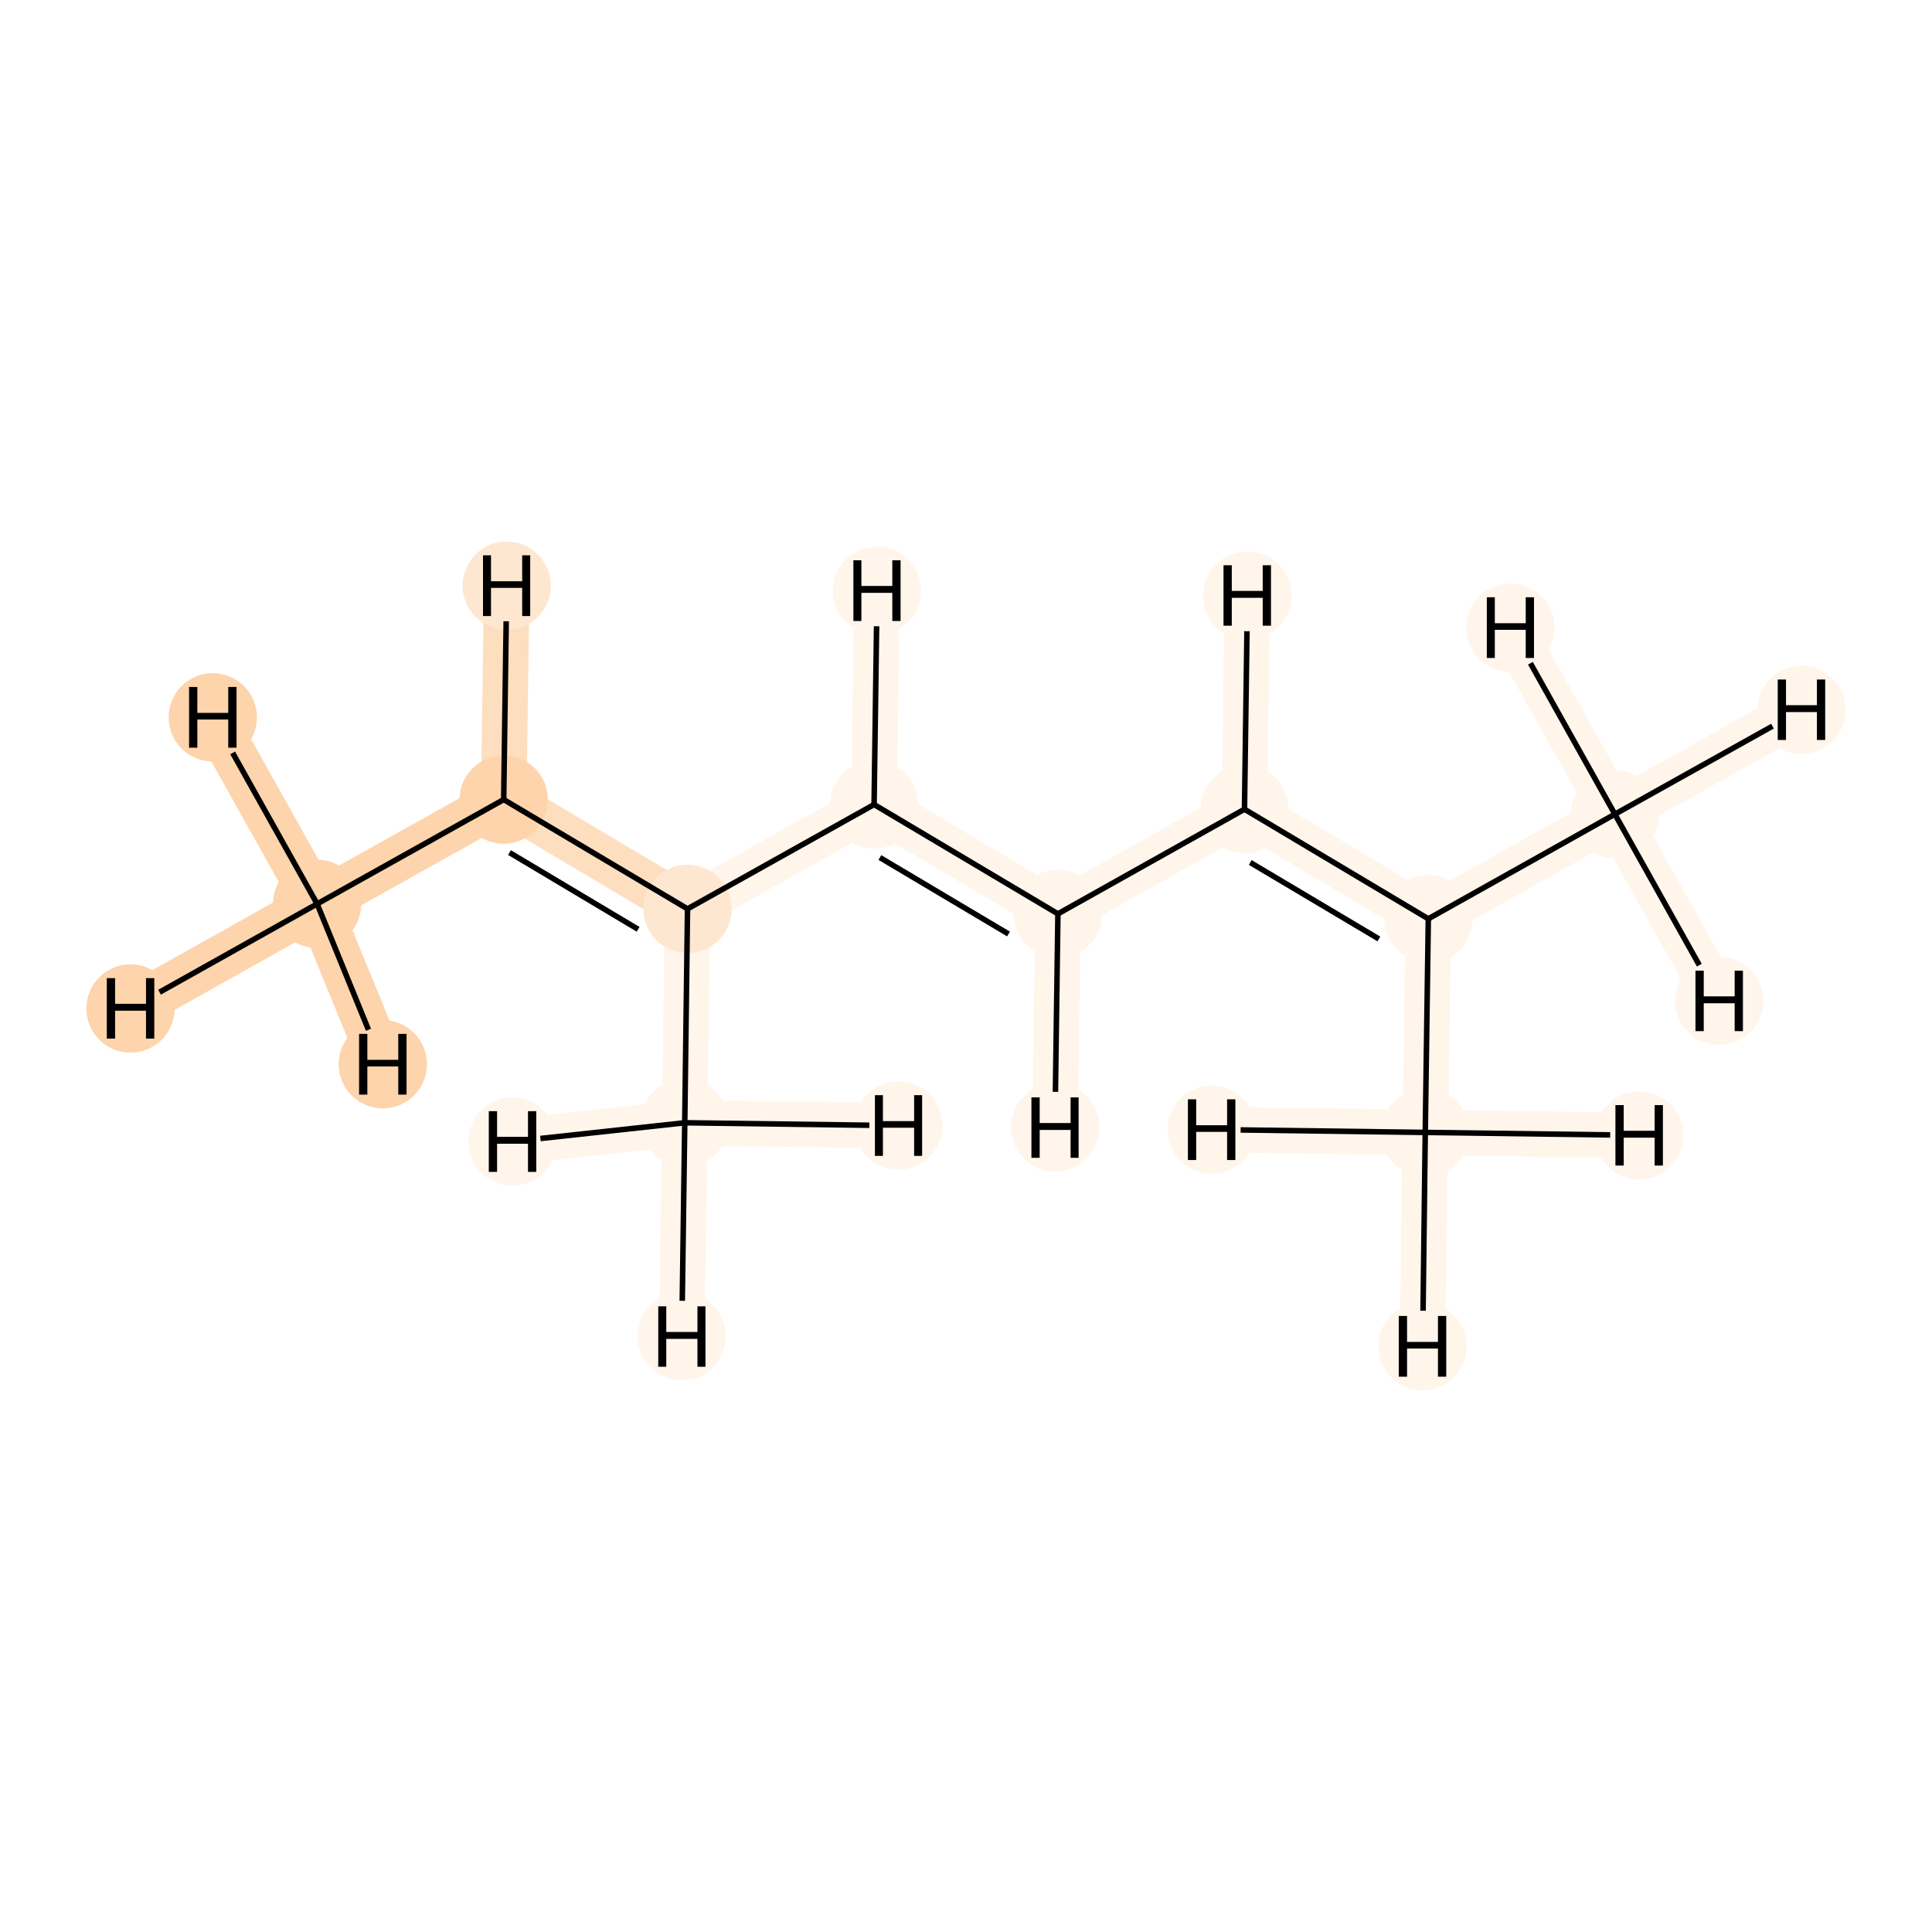 <?xml version='1.0' encoding='iso-8859-1'?>
<svg version='1.1' baseProfile='full'
              xmlns='http://www.w3.org/2000/svg'
                      xmlns:rdkit='http://www.rdkit.org/xml'
                      xmlns:xlink='http://www.w3.org/1999/xlink'
                  xml:space='preserve'
width='700px' height='700px' viewBox='0 0 700 700'>
<!-- END OF HEADER -->
<rect style='opacity:1.0;fill:#FFFFFF;stroke:none' width='700.0' height='700.0' x='0.0' y='0.0'> </rect>
<path d='M 114.9,327.5 L 182.5,289.7' style='fill:none;fill-rule:evenodd;stroke:#FDD4AB;stroke-width:16.5px;stroke-linecap:butt;stroke-linejoin:miter;stroke-opacity:1' />
<path d='M 114.9,327.5 L 77.1,259.9' style='fill:none;fill-rule:evenodd;stroke:#FDD4AB;stroke-width:16.5px;stroke-linecap:butt;stroke-linejoin:miter;stroke-opacity:1' />
<path d='M 114.9,327.5 L 138.7,385.6' style='fill:none;fill-rule:evenodd;stroke:#FDD4AB;stroke-width:16.5px;stroke-linecap:butt;stroke-linejoin:miter;stroke-opacity:1' />
<path d='M 114.9,327.5 L 47.3,365.4' style='fill:none;fill-rule:evenodd;stroke:#FDD4AB;stroke-width:16.5px;stroke-linecap:butt;stroke-linejoin:miter;stroke-opacity:1' />
<path d='M 182.5,289.7 L 249.1,329.3' style='fill:none;fill-rule:evenodd;stroke:#FDDEBE;stroke-width:16.5px;stroke-linecap:butt;stroke-linejoin:miter;stroke-opacity:1' />
<path d='M 182.5,289.7 L 183.6,212.2' style='fill:none;fill-rule:evenodd;stroke:#FDDEBE;stroke-width:16.5px;stroke-linecap:butt;stroke-linejoin:miter;stroke-opacity:1' />
<path d='M 249.1,329.3 L 316.7,291.5' style='fill:none;fill-rule:evenodd;stroke:#FFF5EB;stroke-width:16.5px;stroke-linecap:butt;stroke-linejoin:miter;stroke-opacity:1' />
<path d='M 249.1,329.3 L 248.1,406.8' style='fill:none;fill-rule:evenodd;stroke:#FFF5EB;stroke-width:16.5px;stroke-linecap:butt;stroke-linejoin:miter;stroke-opacity:1' />
<path d='M 316.7,291.5 L 383.3,331.1' style='fill:none;fill-rule:evenodd;stroke:#FFF5EB;stroke-width:16.5px;stroke-linecap:butt;stroke-linejoin:miter;stroke-opacity:1' />
<path d='M 316.7,291.5 L 317.7,214.0' style='fill:none;fill-rule:evenodd;stroke:#FFF5EB;stroke-width:16.5px;stroke-linecap:butt;stroke-linejoin:miter;stroke-opacity:1' />
<path d='M 383.3,331.1 L 450.9,293.2' style='fill:none;fill-rule:evenodd;stroke:#FFF5EB;stroke-width:16.5px;stroke-linecap:butt;stroke-linejoin:miter;stroke-opacity:1' />
<path d='M 383.3,331.1 L 382.3,408.5' style='fill:none;fill-rule:evenodd;stroke:#FFF5EB;stroke-width:16.5px;stroke-linecap:butt;stroke-linejoin:miter;stroke-opacity:1' />
<path d='M 450.9,293.2 L 517.5,332.9' style='fill:none;fill-rule:evenodd;stroke:#FFF5EB;stroke-width:16.5px;stroke-linecap:butt;stroke-linejoin:miter;stroke-opacity:1' />
<path d='M 450.9,293.2 L 451.9,215.8' style='fill:none;fill-rule:evenodd;stroke:#FFF5EB;stroke-width:16.5px;stroke-linecap:butt;stroke-linejoin:miter;stroke-opacity:1' />
<path d='M 517.5,332.9 L 516.4,410.3' style='fill:none;fill-rule:evenodd;stroke:#FFF5EB;stroke-width:16.5px;stroke-linecap:butt;stroke-linejoin:miter;stroke-opacity:1' />
<path d='M 517.5,332.9 L 585.1,295.0' style='fill:none;fill-rule:evenodd;stroke:#FFF5EB;stroke-width:16.5px;stroke-linecap:butt;stroke-linejoin:miter;stroke-opacity:1' />
<path d='M 516.4,410.3 L 593.9,411.4' style='fill:none;fill-rule:evenodd;stroke:#FFF5EB;stroke-width:16.5px;stroke-linecap:butt;stroke-linejoin:miter;stroke-opacity:1' />
<path d='M 516.4,410.3 L 439.0,409.3' style='fill:none;fill-rule:evenodd;stroke:#FFF5EB;stroke-width:16.5px;stroke-linecap:butt;stroke-linejoin:miter;stroke-opacity:1' />
<path d='M 516.4,410.3 L 515.4,487.8' style='fill:none;fill-rule:evenodd;stroke:#FFF5EB;stroke-width:16.5px;stroke-linecap:butt;stroke-linejoin:miter;stroke-opacity:1' />
<path d='M 585.1,295.0 L 622.9,362.6' style='fill:none;fill-rule:evenodd;stroke:#FFF5EB;stroke-width:16.5px;stroke-linecap:butt;stroke-linejoin:miter;stroke-opacity:1' />
<path d='M 585.1,295.0 L 547.2,227.4' style='fill:none;fill-rule:evenodd;stroke:#FFF5EB;stroke-width:16.5px;stroke-linecap:butt;stroke-linejoin:miter;stroke-opacity:1' />
<path d='M 585.1,295.0 L 652.7,257.2' style='fill:none;fill-rule:evenodd;stroke:#FFF5EB;stroke-width:16.5px;stroke-linecap:butt;stroke-linejoin:miter;stroke-opacity:1' />
<path d='M 248.1,406.8 L 185.7,413.6' style='fill:none;fill-rule:evenodd;stroke:#FFF5EB;stroke-width:16.5px;stroke-linecap:butt;stroke-linejoin:miter;stroke-opacity:1' />
<path d='M 248.1,406.8 L 325.5,407.8' style='fill:none;fill-rule:evenodd;stroke:#FFF5EB;stroke-width:16.5px;stroke-linecap:butt;stroke-linejoin:miter;stroke-opacity:1' />
<path d='M 248.1,406.8 L 247.0,484.2' style='fill:none;fill-rule:evenodd;stroke:#FFF5EB;stroke-width:16.5px;stroke-linecap:butt;stroke-linejoin:miter;stroke-opacity:1' />
<ellipse cx='114.9' cy='327.5' rx='15.5' ry='15.5'  style='fill:#FDD4AB;fill-rule:evenodd;stroke:#FDD4AB;stroke-width:1.0px;stroke-linecap:butt;stroke-linejoin:miter;stroke-opacity:1' />
<ellipse cx='182.5' cy='289.7' rx='15.5' ry='15.5'  style='fill:#FDD4AB;fill-rule:evenodd;stroke:#FDD4AB;stroke-width:1.0px;stroke-linecap:butt;stroke-linejoin:miter;stroke-opacity:1' />
<ellipse cx='249.1' cy='329.3' rx='15.5' ry='15.5'  style='fill:#FEE7D1;fill-rule:evenodd;stroke:#FEE7D1;stroke-width:1.0px;stroke-linecap:butt;stroke-linejoin:miter;stroke-opacity:1' />
<ellipse cx='316.7' cy='291.5' rx='15.5' ry='15.5'  style='fill:#FFF5EB;fill-rule:evenodd;stroke:#FFF5EB;stroke-width:1.0px;stroke-linecap:butt;stroke-linejoin:miter;stroke-opacity:1' />
<ellipse cx='383.3' cy='331.1' rx='15.5' ry='15.5'  style='fill:#FFF5EB;fill-rule:evenodd;stroke:#FFF5EB;stroke-width:1.0px;stroke-linecap:butt;stroke-linejoin:miter;stroke-opacity:1' />
<ellipse cx='450.9' cy='293.2' rx='15.5' ry='15.5'  style='fill:#FFF5EB;fill-rule:evenodd;stroke:#FFF5EB;stroke-width:1.0px;stroke-linecap:butt;stroke-linejoin:miter;stroke-opacity:1' />
<ellipse cx='517.5' cy='332.9' rx='15.5' ry='15.5'  style='fill:#FFF5EB;fill-rule:evenodd;stroke:#FFF5EB;stroke-width:1.0px;stroke-linecap:butt;stroke-linejoin:miter;stroke-opacity:1' />
<ellipse cx='516.4' cy='410.3' rx='15.5' ry='15.5'  style='fill:#FFF5EB;fill-rule:evenodd;stroke:#FFF5EB;stroke-width:1.0px;stroke-linecap:butt;stroke-linejoin:miter;stroke-opacity:1' />
<ellipse cx='585.1' cy='295.0' rx='15.5' ry='15.5'  style='fill:#FFF5EB;fill-rule:evenodd;stroke:#FFF5EB;stroke-width:1.0px;stroke-linecap:butt;stroke-linejoin:miter;stroke-opacity:1' />
<ellipse cx='248.1' cy='406.8' rx='15.5' ry='15.5'  style='fill:#FFF5EB;fill-rule:evenodd;stroke:#FFF5EB;stroke-width:1.0px;stroke-linecap:butt;stroke-linejoin:miter;stroke-opacity:1' />
<ellipse cx='77.1' cy='259.9' rx='15.5' ry='15.5'  style='fill:#FDD4AB;fill-rule:evenodd;stroke:#FDD4AB;stroke-width:1.0px;stroke-linecap:butt;stroke-linejoin:miter;stroke-opacity:1' />
<ellipse cx='138.7' cy='385.6' rx='15.5' ry='15.5'  style='fill:#FDD4AB;fill-rule:evenodd;stroke:#FDD4AB;stroke-width:1.0px;stroke-linecap:butt;stroke-linejoin:miter;stroke-opacity:1' />
<ellipse cx='47.3' cy='365.4' rx='15.5' ry='15.5'  style='fill:#FDD4AB;fill-rule:evenodd;stroke:#FDD4AB;stroke-width:1.0px;stroke-linecap:butt;stroke-linejoin:miter;stroke-opacity:1' />
<ellipse cx='183.6' cy='212.2' rx='15.5' ry='15.5'  style='fill:#FEE7D1;fill-rule:evenodd;stroke:#FEE7D1;stroke-width:1.0px;stroke-linecap:butt;stroke-linejoin:miter;stroke-opacity:1' />
<ellipse cx='317.7' cy='214.0' rx='15.5' ry='15.5'  style='fill:#FFF5EB;fill-rule:evenodd;stroke:#FFF5EB;stroke-width:1.0px;stroke-linecap:butt;stroke-linejoin:miter;stroke-opacity:1' />
<ellipse cx='382.3' cy='408.5' rx='15.5' ry='15.5'  style='fill:#FFF5EB;fill-rule:evenodd;stroke:#FFF5EB;stroke-width:1.0px;stroke-linecap:butt;stroke-linejoin:miter;stroke-opacity:1' />
<ellipse cx='451.9' cy='215.8' rx='15.5' ry='15.5'  style='fill:#FFF5EB;fill-rule:evenodd;stroke:#FFF5EB;stroke-width:1.0px;stroke-linecap:butt;stroke-linejoin:miter;stroke-opacity:1' />
<ellipse cx='593.9' cy='411.4' rx='15.5' ry='15.5'  style='fill:#FFF5EB;fill-rule:evenodd;stroke:#FFF5EB;stroke-width:1.0px;stroke-linecap:butt;stroke-linejoin:miter;stroke-opacity:1' />
<ellipse cx='439.0' cy='409.3' rx='15.5' ry='15.5'  style='fill:#FFF5EB;fill-rule:evenodd;stroke:#FFF5EB;stroke-width:1.0px;stroke-linecap:butt;stroke-linejoin:miter;stroke-opacity:1' />
<ellipse cx='515.4' cy='487.8' rx='15.5' ry='15.5'  style='fill:#FFF5EB;fill-rule:evenodd;stroke:#FFF5EB;stroke-width:1.0px;stroke-linecap:butt;stroke-linejoin:miter;stroke-opacity:1' />
<ellipse cx='622.9' cy='362.6' rx='15.5' ry='15.5'  style='fill:#FFF5EB;fill-rule:evenodd;stroke:#FFF5EB;stroke-width:1.0px;stroke-linecap:butt;stroke-linejoin:miter;stroke-opacity:1' />
<ellipse cx='547.2' cy='227.4' rx='15.5' ry='15.5'  style='fill:#FFF5EB;fill-rule:evenodd;stroke:#FFF5EB;stroke-width:1.0px;stroke-linecap:butt;stroke-linejoin:miter;stroke-opacity:1' />
<ellipse cx='652.7' cy='257.2' rx='15.5' ry='15.5'  style='fill:#FFF5EB;fill-rule:evenodd;stroke:#FFF5EB;stroke-width:1.0px;stroke-linecap:butt;stroke-linejoin:miter;stroke-opacity:1' />
<ellipse cx='185.7' cy='413.6' rx='15.5' ry='15.5'  style='fill:#FFF5EB;fill-rule:evenodd;stroke:#FFF5EB;stroke-width:1.0px;stroke-linecap:butt;stroke-linejoin:miter;stroke-opacity:1' />
<ellipse cx='325.5' cy='407.8' rx='15.5' ry='15.5'  style='fill:#FFF5EB;fill-rule:evenodd;stroke:#FFF5EB;stroke-width:1.0px;stroke-linecap:butt;stroke-linejoin:miter;stroke-opacity:1' />
<ellipse cx='247.0' cy='484.2' rx='15.5' ry='15.5'  style='fill:#FFF5EB;fill-rule:evenodd;stroke:#FFF5EB;stroke-width:1.0px;stroke-linecap:butt;stroke-linejoin:miter;stroke-opacity:1' />
<path class='bond-0 atom-0 atom-1' d='M 114.9,327.5 L 182.5,289.7' style='fill:none;fill-rule:evenodd;stroke:#000000;stroke-width:2.0px;stroke-linecap:butt;stroke-linejoin:miter;stroke-opacity:1' />
<path class='bond-9 atom-0 atom-10' d='M 114.9,327.5 L 84.3,272.8' style='fill:none;fill-rule:evenodd;stroke:#000000;stroke-width:2.0px;stroke-linecap:butt;stroke-linejoin:miter;stroke-opacity:1' />
<path class='bond-10 atom-0 atom-11' d='M 114.9,327.5 L 133.5,373.1' style='fill:none;fill-rule:evenodd;stroke:#000000;stroke-width:2.0px;stroke-linecap:butt;stroke-linejoin:miter;stroke-opacity:1' />
<path class='bond-11 atom-0 atom-12' d='M 114.9,327.5 L 57.8,359.5' style='fill:none;fill-rule:evenodd;stroke:#000000;stroke-width:2.0px;stroke-linecap:butt;stroke-linejoin:miter;stroke-opacity:1' />
<path class='bond-1 atom-1 atom-2' d='M 182.5,289.7 L 249.1,329.3' style='fill:none;fill-rule:evenodd;stroke:#000000;stroke-width:2.0px;stroke-linecap:butt;stroke-linejoin:miter;stroke-opacity:1' />
<path class='bond-1 atom-1 atom-2' d='M 184.6,308.9 L 231.2,336.7' style='fill:none;fill-rule:evenodd;stroke:#000000;stroke-width:2.0px;stroke-linecap:butt;stroke-linejoin:miter;stroke-opacity:1' />
<path class='bond-12 atom-1 atom-13' d='M 182.5,289.7 L 183.4,225.1' style='fill:none;fill-rule:evenodd;stroke:#000000;stroke-width:2.0px;stroke-linecap:butt;stroke-linejoin:miter;stroke-opacity:1' />
<path class='bond-2 atom-2 atom-3' d='M 249.1,329.3 L 316.7,291.5' style='fill:none;fill-rule:evenodd;stroke:#000000;stroke-width:2.0px;stroke-linecap:butt;stroke-linejoin:miter;stroke-opacity:1' />
<path class='bond-8 atom-2 atom-9' d='M 249.1,329.3 L 248.1,406.8' style='fill:none;fill-rule:evenodd;stroke:#000000;stroke-width:2.0px;stroke-linecap:butt;stroke-linejoin:miter;stroke-opacity:1' />
<path class='bond-3 atom-3 atom-4' d='M 316.7,291.5 L 383.3,331.1' style='fill:none;fill-rule:evenodd;stroke:#000000;stroke-width:2.0px;stroke-linecap:butt;stroke-linejoin:miter;stroke-opacity:1' />
<path class='bond-3 atom-3 atom-4' d='M 318.8,310.7 L 365.4,338.4' style='fill:none;fill-rule:evenodd;stroke:#000000;stroke-width:2.0px;stroke-linecap:butt;stroke-linejoin:miter;stroke-opacity:1' />
<path class='bond-13 atom-3 atom-14' d='M 316.7,291.5 L 317.6,226.9' style='fill:none;fill-rule:evenodd;stroke:#000000;stroke-width:2.0px;stroke-linecap:butt;stroke-linejoin:miter;stroke-opacity:1' />
<path class='bond-4 atom-4 atom-5' d='M 383.3,331.1 L 450.9,293.2' style='fill:none;fill-rule:evenodd;stroke:#000000;stroke-width:2.0px;stroke-linecap:butt;stroke-linejoin:miter;stroke-opacity:1' />
<path class='bond-14 atom-4 atom-15' d='M 383.3,331.1 L 382.4,395.6' style='fill:none;fill-rule:evenodd;stroke:#000000;stroke-width:2.0px;stroke-linecap:butt;stroke-linejoin:miter;stroke-opacity:1' />
<path class='bond-5 atom-5 atom-6' d='M 450.9,293.2 L 517.5,332.9' style='fill:none;fill-rule:evenodd;stroke:#000000;stroke-width:2.0px;stroke-linecap:butt;stroke-linejoin:miter;stroke-opacity:1' />
<path class='bond-5 atom-5 atom-6' d='M 453.0,312.5 L 499.6,340.2' style='fill:none;fill-rule:evenodd;stroke:#000000;stroke-width:2.0px;stroke-linecap:butt;stroke-linejoin:miter;stroke-opacity:1' />
<path class='bond-15 atom-5 atom-16' d='M 450.9,293.2 L 451.8,228.7' style='fill:none;fill-rule:evenodd;stroke:#000000;stroke-width:2.0px;stroke-linecap:butt;stroke-linejoin:miter;stroke-opacity:1' />
<path class='bond-6 atom-6 atom-7' d='M 517.5,332.9 L 516.4,410.3' style='fill:none;fill-rule:evenodd;stroke:#000000;stroke-width:2.0px;stroke-linecap:butt;stroke-linejoin:miter;stroke-opacity:1' />
<path class='bond-7 atom-6 atom-8' d='M 517.5,332.9 L 585.1,295.0' style='fill:none;fill-rule:evenodd;stroke:#000000;stroke-width:2.0px;stroke-linecap:butt;stroke-linejoin:miter;stroke-opacity:1' />
<path class='bond-16 atom-7 atom-17' d='M 516.4,410.3 L 583.4,411.2' style='fill:none;fill-rule:evenodd;stroke:#000000;stroke-width:2.0px;stroke-linecap:butt;stroke-linejoin:miter;stroke-opacity:1' />
<path class='bond-17 atom-7 atom-18' d='M 516.4,410.3 L 449.5,409.4' style='fill:none;fill-rule:evenodd;stroke:#000000;stroke-width:2.0px;stroke-linecap:butt;stroke-linejoin:miter;stroke-opacity:1' />
<path class='bond-18 atom-7 atom-19' d='M 516.4,410.3 L 515.6,474.9' style='fill:none;fill-rule:evenodd;stroke:#000000;stroke-width:2.0px;stroke-linecap:butt;stroke-linejoin:miter;stroke-opacity:1' />
<path class='bond-19 atom-8 atom-20' d='M 585.1,295.0 L 615.7,349.7' style='fill:none;fill-rule:evenodd;stroke:#000000;stroke-width:2.0px;stroke-linecap:butt;stroke-linejoin:miter;stroke-opacity:1' />
<path class='bond-20 atom-8 atom-21' d='M 585.1,295.0 L 554.5,240.3' style='fill:none;fill-rule:evenodd;stroke:#000000;stroke-width:2.0px;stroke-linecap:butt;stroke-linejoin:miter;stroke-opacity:1' />
<path class='bond-21 atom-8 atom-22' d='M 585.1,295.0 L 642.2,263.1' style='fill:none;fill-rule:evenodd;stroke:#000000;stroke-width:2.0px;stroke-linecap:butt;stroke-linejoin:miter;stroke-opacity:1' />
<path class='bond-22 atom-9 atom-23' d='M 248.1,406.8 L 195.8,412.5' style='fill:none;fill-rule:evenodd;stroke:#000000;stroke-width:2.0px;stroke-linecap:butt;stroke-linejoin:miter;stroke-opacity:1' />
<path class='bond-23 atom-9 atom-24' d='M 248.1,406.8 L 315.0,407.7' style='fill:none;fill-rule:evenodd;stroke:#000000;stroke-width:2.0px;stroke-linecap:butt;stroke-linejoin:miter;stroke-opacity:1' />
<path class='bond-24 atom-9 atom-25' d='M 248.1,406.8 L 247.2,471.3' style='fill:none;fill-rule:evenodd;stroke:#000000;stroke-width:2.0px;stroke-linecap:butt;stroke-linejoin:miter;stroke-opacity:1' />
<path  class='atom-10' d='M 68.5 248.9
L 71.5 248.9
L 71.5 258.3
L 82.7 258.3
L 82.7 248.9
L 85.7 248.9
L 85.7 270.9
L 82.7 270.9
L 82.7 260.7
L 71.5 260.7
L 71.5 270.9
L 68.5 270.9
L 68.5 248.9
' fill='#000000'/>
<path  class='atom-11' d='M 130.1 374.6
L 133.1 374.6
L 133.1 384.0
L 144.3 384.0
L 144.3 374.6
L 147.3 374.6
L 147.3 396.6
L 144.3 396.6
L 144.3 386.4
L 133.1 386.4
L 133.1 396.6
L 130.1 396.6
L 130.1 374.6
' fill='#000000'/>
<path  class='atom-12' d='M 38.7 354.4
L 41.7 354.4
L 41.7 363.7
L 52.9 363.7
L 52.9 354.4
L 55.9 354.4
L 55.9 376.3
L 52.9 376.3
L 52.9 366.2
L 41.7 366.2
L 41.7 376.3
L 38.7 376.3
L 38.7 354.4
' fill='#000000'/>
<path  class='atom-13' d='M 175.0 201.2
L 177.9 201.2
L 177.9 210.6
L 189.2 210.6
L 189.2 201.2
L 192.1 201.2
L 192.1 223.2
L 189.2 223.2
L 189.2 213.0
L 177.9 213.0
L 177.9 223.2
L 175.0 223.2
L 175.0 201.2
' fill='#000000'/>
<path  class='atom-14' d='M 309.2 203.0
L 312.1 203.0
L 312.1 212.3
L 323.3 212.3
L 323.3 203.0
L 326.3 203.0
L 326.3 225.0
L 323.3 225.0
L 323.3 214.8
L 312.1 214.8
L 312.1 225.0
L 309.2 225.0
L 309.2 203.0
' fill='#000000'/>
<path  class='atom-15' d='M 373.7 397.6
L 376.7 397.6
L 376.7 406.9
L 387.9 406.9
L 387.9 397.6
L 390.8 397.6
L 390.8 419.5
L 387.9 419.5
L 387.9 409.4
L 376.7 409.4
L 376.7 419.5
L 373.7 419.5
L 373.7 397.6
' fill='#000000'/>
<path  class='atom-16' d='M 443.3 204.8
L 446.3 204.8
L 446.3 214.1
L 457.5 214.1
L 457.5 204.8
L 460.5 204.8
L 460.5 226.7
L 457.5 226.7
L 457.5 216.6
L 446.3 216.6
L 446.3 226.7
L 443.3 226.7
L 443.3 204.8
' fill='#000000'/>
<path  class='atom-17' d='M 585.3 400.4
L 588.3 400.4
L 588.3 409.7
L 599.5 409.7
L 599.5 400.4
L 602.5 400.4
L 602.5 422.3
L 599.5 422.3
L 599.5 412.2
L 588.3 412.2
L 588.3 422.3
L 585.3 422.3
L 585.3 400.4
' fill='#000000'/>
<path  class='atom-18' d='M 430.4 398.3
L 433.4 398.3
L 433.4 407.7
L 444.6 407.7
L 444.6 398.3
L 447.6 398.3
L 447.6 420.3
L 444.6 420.3
L 444.6 410.1
L 433.4 410.1
L 433.4 420.3
L 430.4 420.3
L 430.4 398.3
' fill='#000000'/>
<path  class='atom-19' d='M 506.8 476.8
L 509.8 476.8
L 509.8 486.2
L 521.0 486.2
L 521.0 476.8
L 524.0 476.8
L 524.0 498.8
L 521.0 498.8
L 521.0 488.6
L 509.8 488.6
L 509.8 498.8
L 506.8 498.8
L 506.8 476.8
' fill='#000000'/>
<path  class='atom-20' d='M 614.3 351.7
L 617.3 351.7
L 617.3 361.0
L 628.5 361.0
L 628.5 351.7
L 631.5 351.7
L 631.5 373.6
L 628.5 373.6
L 628.5 363.5
L 617.3 363.5
L 617.3 373.6
L 614.3 373.6
L 614.3 351.7
' fill='#000000'/>
<path  class='atom-21' d='M 538.7 216.4
L 541.6 216.4
L 541.6 225.8
L 552.8 225.8
L 552.8 216.4
L 555.8 216.4
L 555.8 238.4
L 552.8 238.4
L 552.8 228.2
L 541.6 228.2
L 541.6 238.4
L 538.7 238.4
L 538.7 216.4
' fill='#000000'/>
<path  class='atom-22' d='M 644.1 246.2
L 647.1 246.2
L 647.1 255.5
L 658.3 255.5
L 658.3 246.2
L 661.3 246.2
L 661.3 268.1
L 658.3 268.1
L 658.3 258.0
L 647.1 258.0
L 647.1 268.1
L 644.1 268.1
L 644.1 246.2
' fill='#000000'/>
<path  class='atom-23' d='M 177.1 402.6
L 180.1 402.6
L 180.1 411.9
L 191.3 411.9
L 191.3 402.6
L 194.3 402.6
L 194.3 424.6
L 191.3 424.6
L 191.3 414.4
L 180.1 414.4
L 180.1 424.6
L 177.1 424.6
L 177.1 402.6
' fill='#000000'/>
<path  class='atom-24' d='M 317.0 396.8
L 319.9 396.8
L 319.9 406.2
L 331.2 406.2
L 331.2 396.8
L 334.1 396.8
L 334.1 418.8
L 331.2 418.8
L 331.2 408.6
L 319.9 408.6
L 319.9 418.8
L 317.0 418.8
L 317.0 396.8
' fill='#000000'/>
<path  class='atom-25' d='M 238.5 473.3
L 241.4 473.3
L 241.4 482.6
L 252.7 482.6
L 252.7 473.3
L 255.6 473.3
L 255.6 495.2
L 252.7 495.2
L 252.7 485.1
L 241.4 485.1
L 241.4 495.2
L 238.5 495.2
L 238.5 473.3
' fill='#000000'/>
</svg>
